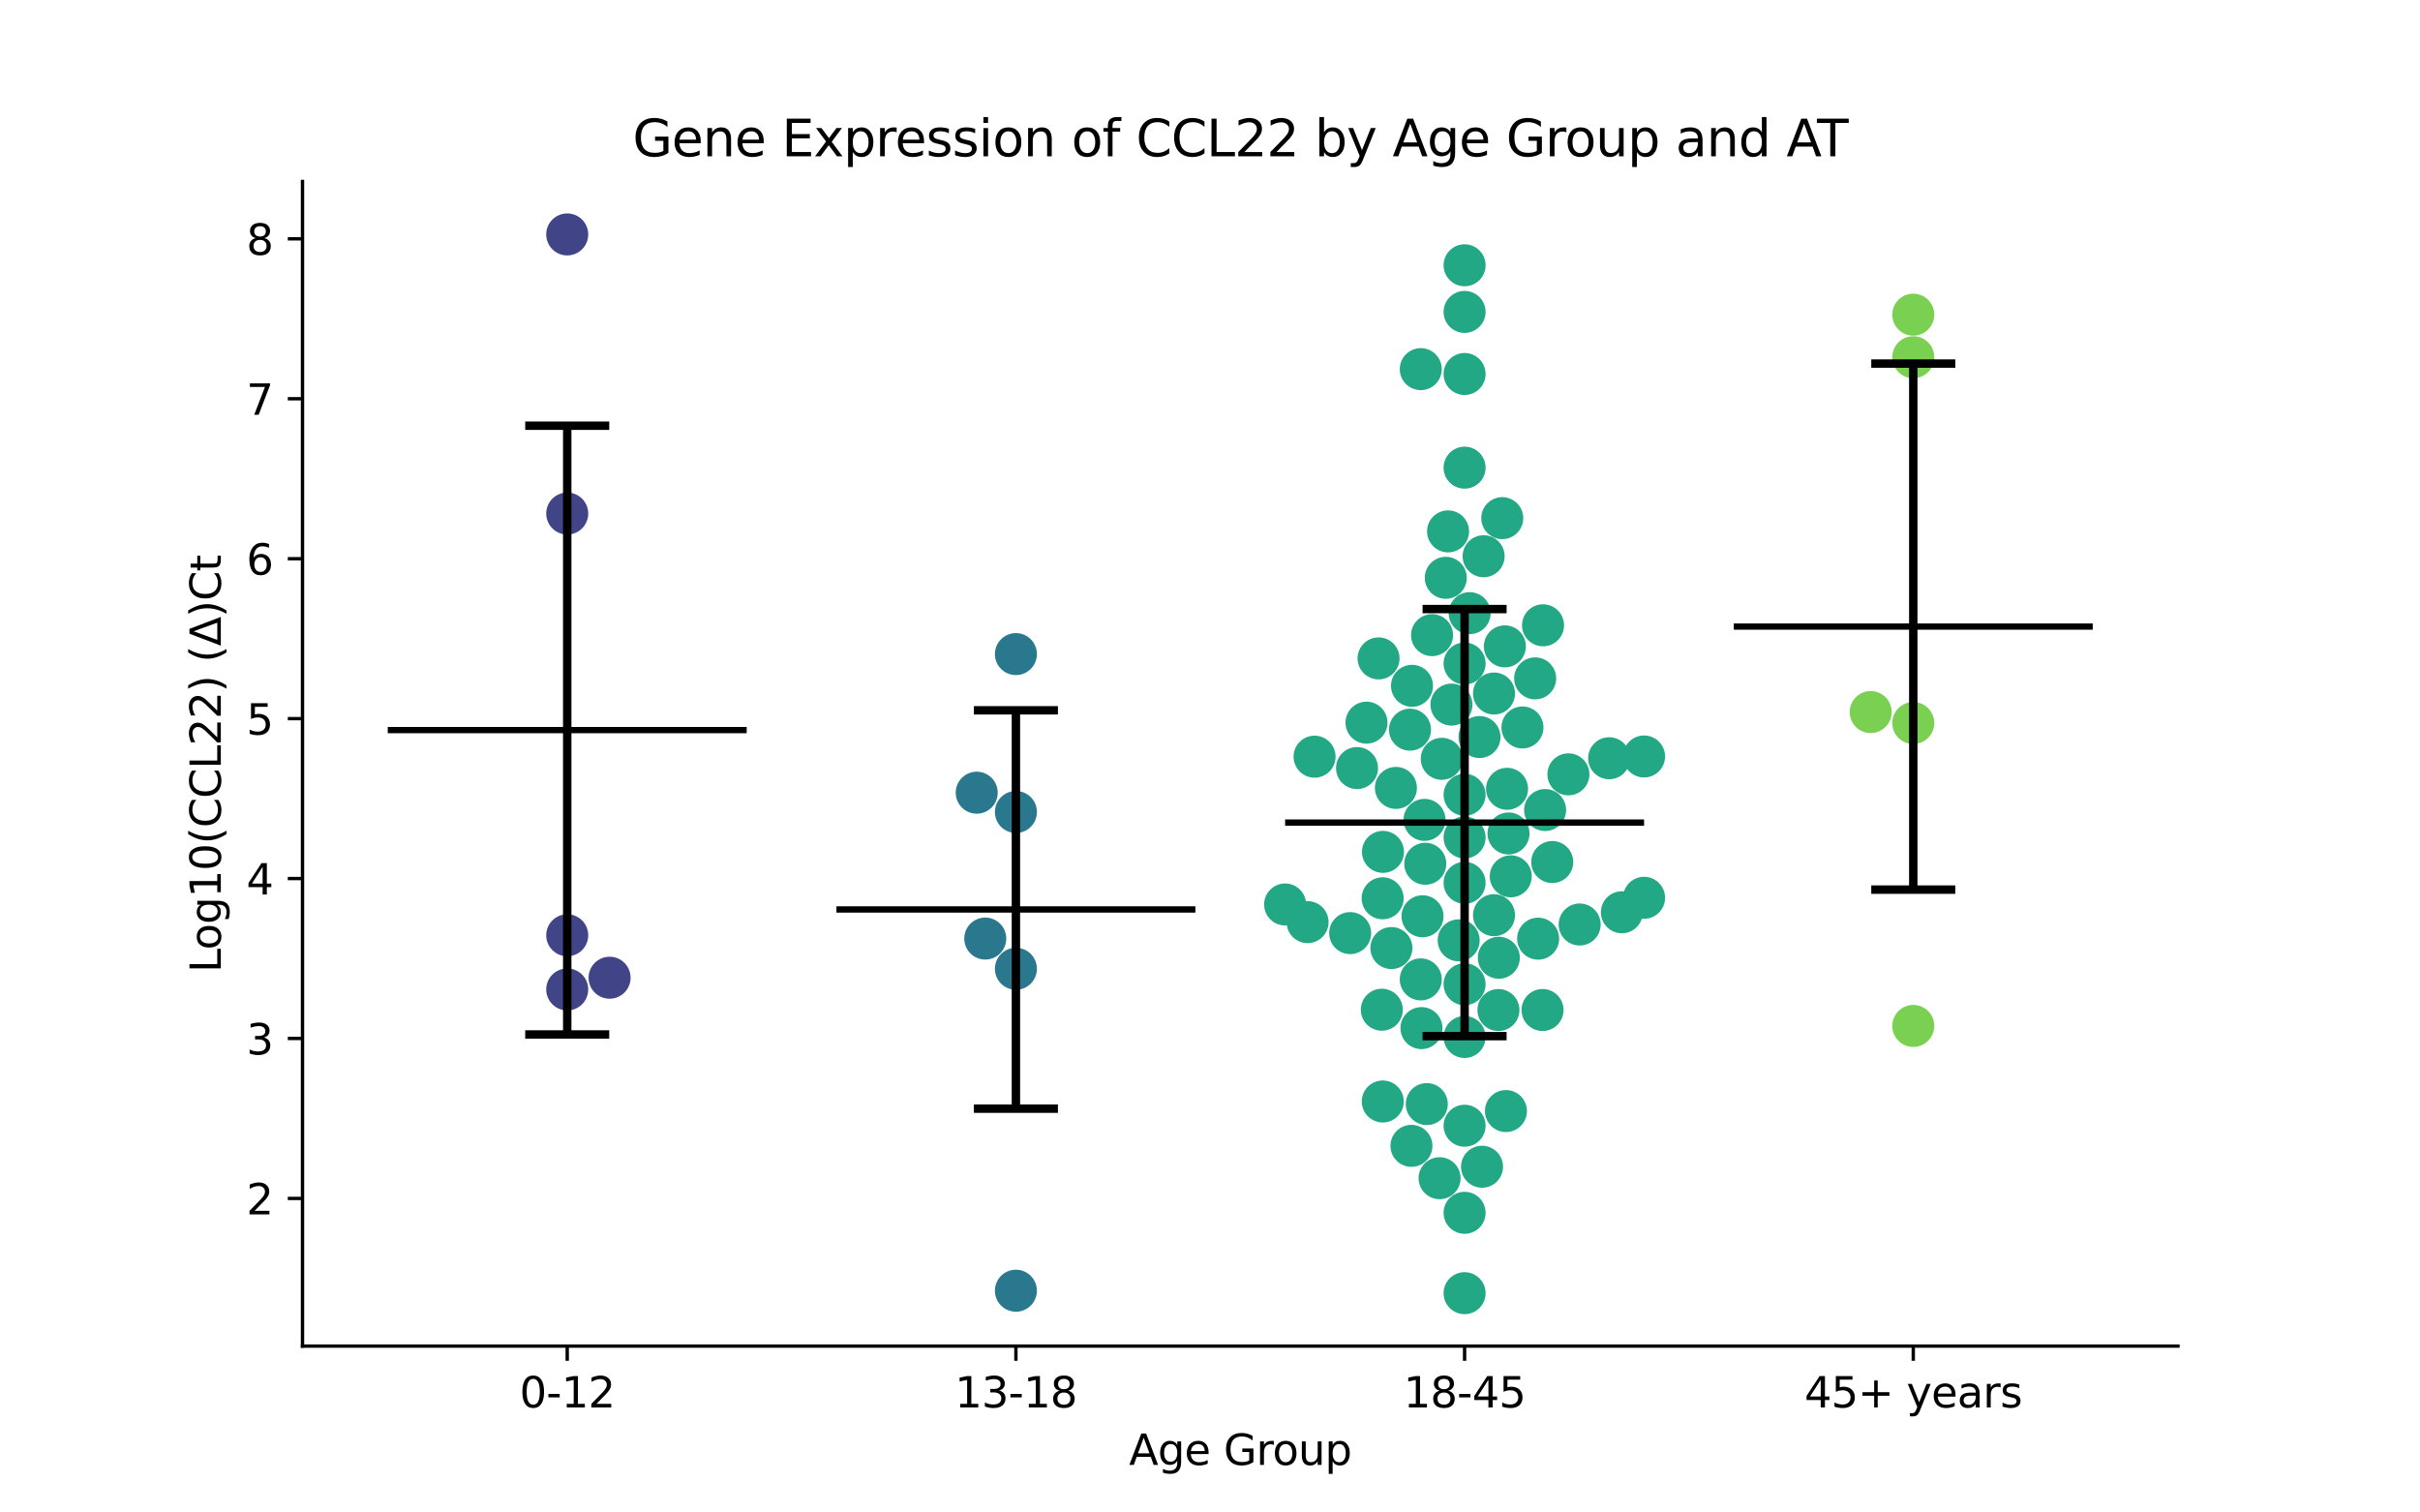 <?xml version="1.0" encoding="utf-8" standalone="no"?>
<!DOCTYPE svg PUBLIC "-//W3C//DTD SVG 1.1//EN"
  "http://www.w3.org/Graphics/SVG/1.1/DTD/svg11.dtd">
<svg xmlns:xlink="http://www.w3.org/1999/xlink" width="576pt" height="360pt" viewBox="0 0 576 360" xmlns="http://www.w3.org/2000/svg" version="1.1">
 <defs>
  <style type="text/css">*{stroke-linejoin: round; stroke-linecap: butt}</style>
 </defs>
 <g id="figure_1">
  <g id="patch_1">
   <path d="M 0 360 
L 576 360 
L 576 0 
L 0 0 
z
" style="fill: #ffffff"/>
  </g>
  <g id="axes_1">
   <g id="patch_2">
    <path d="M 72 320.4 
L 518.4 320.4 
L 518.4 43.2 
L 72 43.2 
z
" style="fill: #ffffff"/>
   </g>
   <g id="PathCollection_1">
    <defs>
     <path id="C0_0_7c39c2e259" d="M 0 5 
C 1.326 5 2.598 4.473 3.536 3.536 
C 4.473 2.598 5 1.326 5 -0 
C 5 -1.326 4.473 -2.598 3.536 -3.536 
C 2.598 -4.473 1.326 -5 0 -5 
C -1.326 -5 -2.598 -4.473 -3.536 -3.536 
C -4.473 -2.598 -5 -1.326 -5 0 
C -5 1.326 -4.473 2.598 -3.536 3.536 
C -2.598 4.473 -1.326 5 0 5 
z
"/>
    </defs>
    <g clip-path="url(#p5e911d2648)">
     <use xlink:href="#C0_0_7c39c2e259" x="145.092" y="232.717" style="fill: #414487"/>
    </g>
    <g clip-path="url(#p5e911d2648)">
     <use xlink:href="#C0_0_7c39c2e259" x="135.009" y="55.8" style="fill: #414487"/>
    </g>
    <g clip-path="url(#p5e911d2648)">
     <use xlink:href="#C0_0_7c39c2e259" x="135.009" y="222.613" style="fill: #414487"/>
    </g>
    <g clip-path="url(#p5e911d2648)">
     <use xlink:href="#C0_0_7c39c2e259" x="135.009" y="235.506" style="fill: #414487"/>
    </g>
    <g clip-path="url(#p5e911d2648)">
     <use xlink:href="#C0_0_7c39c2e259" x="135.009" y="122.233" style="fill: #414487"/>
    </g>
   </g>
   <g id="PathCollection_2">
    <defs>
     <path id="C1_0_e82d72a5b0" d="M 0 5 
C 1.326 5 2.598 4.473 3.536 3.536 
C 4.473 2.598 5 1.326 5 -0 
C 5 -1.326 4.473 -2.598 3.536 -3.536 
C 2.598 -4.473 1.326 -5 0 -5 
C -1.326 -5 -2.598 -4.473 -3.536 -3.536 
C -4.473 -2.598 -5 -1.326 -5 0 
C -5 1.326 -4.473 2.598 -3.536 3.536 
C -2.598 4.473 -1.326 5 0 5 
z
"/>
    </defs>
    <g clip-path="url(#p5e911d2648)">
     <use xlink:href="#C1_0_e82d72a5b0" x="232.477" y="188.676" style="fill: #2a788e"/>
    </g>
    <g clip-path="url(#p5e911d2648)">
     <use xlink:href="#C1_0_e82d72a5b0" x="234.507" y="223.396" style="fill: #2a788e"/>
    </g>
    <g clip-path="url(#p5e911d2648)">
     <use xlink:href="#C1_0_e82d72a5b0" x="241.803" y="155.687" style="fill: #2a788e"/>
    </g>
    <g clip-path="url(#p5e911d2648)">
     <use xlink:href="#C1_0_e82d72a5b0" x="241.803" y="307.213" style="fill: #2a788e"/>
    </g>
    <g clip-path="url(#p5e911d2648)">
     <use xlink:href="#C1_0_e82d72a5b0" x="241.803" y="193.271" style="fill: #2a788e"/>
    </g>
    <g clip-path="url(#p5e911d2648)">
     <use xlink:href="#C1_0_e82d72a5b0" x="241.803" y="230.588" style="fill: #2a788e"/>
    </g>
   </g>
   <g id="PathCollection_3">
    <defs>
     <path id="C2_0_1ae1d11dff" d="M 0 5 
C 1.326 5 2.598 4.473 3.536 3.536 
C 4.473 2.598 5 1.326 5 -0 
C 5 -1.326 4.473 -2.598 3.536 -3.536 
C 2.598 -4.473 1.326 -5 0 -5 
C -1.326 -5 -2.598 -4.473 -3.536 -3.536 
C -4.473 -2.598 -5 -1.326 -5 0 
C -5 1.326 -4.473 2.598 -3.536 3.536 
C -2.598 4.473 -1.326 5 0 5 
z
"/>
    </defs>
    <g clip-path="url(#p5e911d2648)">
     <use xlink:href="#C2_0_1ae1d11dff" x="329.169" y="202.764" style="fill: #22a884"/>
    </g>
    <g clip-path="url(#p5e911d2648)">
     <use xlink:href="#C2_0_1ae1d11dff" x="348.597" y="74.241" style="fill: #22a884"/>
    </g>
    <g clip-path="url(#p5e911d2648)">
     <use xlink:href="#C2_0_1ae1d11dff" x="348.597" y="199.334" style="fill: #22a884"/>
    </g>
    <g clip-path="url(#p5e911d2648)">
     <use xlink:href="#C2_0_1ae1d11dff" x="328.893" y="240.333" style="fill: #22a884"/>
    </g>
    <g clip-path="url(#p5e911d2648)">
     <use xlink:href="#C2_0_1ae1d11dff" x="347.188" y="223.819" style="fill: #22a884"/>
    </g>
    <g clip-path="url(#p5e911d2648)">
     <use xlink:href="#C2_0_1ae1d11dff" x="365.393" y="161.467" style="fill: #22a884"/>
    </g>
    <g clip-path="url(#p5e911d2648)">
     <use xlink:href="#C2_0_1ae1d11dff" x="348.597" y="111.315" style="fill: #22a884"/>
    </g>
    <g clip-path="url(#p5e911d2648)">
     <use xlink:href="#C2_0_1ae1d11dff" x="352.145" y="175.428" style="fill: #22a884"/>
    </g>
    <g clip-path="url(#p5e911d2648)">
     <use xlink:href="#C2_0_1ae1d11dff" x="345.471" y="167.708" style="fill: #22a884"/>
    </g>
    <g clip-path="url(#p5e911d2648)">
     <use xlink:href="#C2_0_1ae1d11dff" x="353.126" y="132.394" style="fill: #22a884"/>
    </g>
    <g clip-path="url(#p5e911d2648)">
     <use xlink:href="#C2_0_1ae1d11dff" x="338.167" y="87.862" style="fill: #22a884"/>
    </g>
    <g clip-path="url(#p5e911d2648)">
     <use xlink:href="#C2_0_1ae1d11dff" x="357.562" y="123.33" style="fill: #22a884"/>
    </g>
    <g clip-path="url(#p5e911d2648)">
     <use xlink:href="#C2_0_1ae1d11dff" x="362.368" y="173.149" style="fill: #22a884"/>
    </g>
    <g clip-path="url(#p5e911d2648)">
     <use xlink:href="#C2_0_1ae1d11dff" x="349.8" y="145.943" style="fill: #22a884"/>
    </g>
    <g clip-path="url(#p5e911d2648)">
     <use xlink:href="#C2_0_1ae1d11dff" x="325.249" y="172.007" style="fill: #22a884"/>
    </g>
    <g clip-path="url(#p5e911d2648)">
     <use xlink:href="#C2_0_1ae1d11dff" x="369.46" y="205.181" style="fill: #22a884"/>
    </g>
    <g clip-path="url(#p5e911d2648)">
     <use xlink:href="#C2_0_1ae1d11dff" x="348.597" y="246.823" style="fill: #22a884"/>
    </g>
    <g clip-path="url(#p5e911d2648)">
     <use xlink:href="#C2_0_1ae1d11dff" x="356.745" y="227.961" style="fill: #22a884"/>
    </g>
    <g clip-path="url(#p5e911d2648)">
     <use xlink:href="#C2_0_1ae1d11dff" x="339.24" y="205.593" style="fill: #22a884"/>
    </g>
    <g clip-path="url(#p5e911d2648)">
     <use xlink:href="#C2_0_1ae1d11dff" x="340.852" y="151.175" style="fill: #22a884"/>
    </g>
    <g clip-path="url(#p5e911d2648)">
     <use xlink:href="#C2_0_1ae1d11dff" x="339.597" y="262.793" style="fill: #22a884"/>
    </g>
    <g clip-path="url(#p5e911d2648)">
     <use xlink:href="#C2_0_1ae1d11dff" x="335.946" y="272.736" style="fill: #22a884"/>
    </g>
    <g clip-path="url(#p5e911d2648)">
     <use xlink:href="#C2_0_1ae1d11dff" x="355.598" y="165.069" style="fill: #22a884"/>
    </g>
    <g clip-path="url(#p5e911d2648)">
     <use xlink:href="#C2_0_1ae1d11dff" x="344.661" y="126.478" style="fill: #22a884"/>
    </g>
    <g clip-path="url(#p5e911d2648)">
     <use xlink:href="#C2_0_1ae1d11dff" x="358.183" y="153.846" style="fill: #22a884"/>
    </g>
    <g clip-path="url(#p5e911d2648)">
     <use xlink:href="#C2_0_1ae1d11dff" x="348.597" y="307.8" style="fill: #22a884"/>
    </g>
    <g clip-path="url(#p5e911d2648)">
     <use xlink:href="#C2_0_1ae1d11dff" x="373.304" y="184.308" style="fill: #22a884"/>
    </g>
    <g clip-path="url(#p5e911d2648)">
     <use xlink:href="#C2_0_1ae1d11dff" x="348.597" y="63.14" style="fill: #22a884"/>
    </g>
    <g clip-path="url(#p5e911d2648)">
     <use xlink:href="#C2_0_1ae1d11dff" x="344.119" y="137.533" style="fill: #22a884"/>
    </g>
    <g clip-path="url(#p5e911d2648)">
     <use xlink:href="#C2_0_1ae1d11dff" x="348.597" y="267.944" style="fill: #22a884"/>
    </g>
    <g clip-path="url(#p5e911d2648)">
     <use xlink:href="#C2_0_1ae1d11dff" x="367.151" y="240.401" style="fill: #22a884"/>
    </g>
    <g clip-path="url(#p5e911d2648)">
     <use xlink:href="#C2_0_1ae1d11dff" x="312.888" y="180.103" style="fill: #22a884"/>
    </g>
    <g clip-path="url(#p5e911d2648)">
     <use xlink:href="#C2_0_1ae1d11dff" x="311.226" y="219.483" style="fill: #22a884"/>
    </g>
    <g clip-path="url(#p5e911d2648)">
     <use xlink:href="#C2_0_1ae1d11dff" x="332.251" y="187.536" style="fill: #22a884"/>
    </g>
    <g clip-path="url(#p5e911d2648)">
     <use xlink:href="#C2_0_1ae1d11dff" x="383.003" y="180.477" style="fill: #22a884"/>
    </g>
    <g clip-path="url(#p5e911d2648)">
     <use xlink:href="#C2_0_1ae1d11dff" x="329.118" y="262.174" style="fill: #22a884"/>
    </g>
    <g clip-path="url(#p5e911d2648)">
     <use xlink:href="#C2_0_1ae1d11dff" x="343.166" y="180.612" style="fill: #22a884"/>
    </g>
    <g clip-path="url(#p5e911d2648)">
     <use xlink:href="#C2_0_1ae1d11dff" x="348.597" y="89.017" style="fill: #22a884"/>
    </g>
    <g clip-path="url(#p5e911d2648)">
     <use xlink:href="#C2_0_1ae1d11dff" x="367.762" y="192.802" style="fill: #22a884"/>
    </g>
    <g clip-path="url(#p5e911d2648)">
     <use xlink:href="#C2_0_1ae1d11dff" x="356.651" y="240.408" style="fill: #22a884"/>
    </g>
    <g clip-path="url(#p5e911d2648)">
     <use xlink:href="#C2_0_1ae1d11dff" x="355.6" y="217.833" style="fill: #22a884"/>
    </g>
    <g clip-path="url(#p5e911d2648)">
     <use xlink:href="#C2_0_1ae1d11dff" x="329.093" y="213.811" style="fill: #22a884"/>
    </g>
    <g clip-path="url(#p5e911d2648)">
     <use xlink:href="#C2_0_1ae1d11dff" x="336.079" y="163.237" style="fill: #22a884"/>
    </g>
    <g clip-path="url(#p5e911d2648)">
     <use xlink:href="#C2_0_1ae1d11dff" x="366.101" y="223.421" style="fill: #22a884"/>
    </g>
    <g clip-path="url(#p5e911d2648)">
     <use xlink:href="#C2_0_1ae1d11dff" x="321.361" y="222.098" style="fill: #22a884"/>
    </g>
    <g clip-path="url(#p5e911d2648)">
     <use xlink:href="#C2_0_1ae1d11dff" x="335.601" y="173.677" style="fill: #22a884"/>
    </g>
    <g clip-path="url(#p5e911d2648)">
     <use xlink:href="#C2_0_1ae1d11dff" x="305.879" y="215.284" style="fill: #22a884"/>
    </g>
    <g clip-path="url(#p5e911d2648)">
     <use xlink:href="#C2_0_1ae1d11dff" x="338.334" y="244.71" style="fill: #22a884"/>
    </g>
    <g clip-path="url(#p5e911d2648)">
     <use xlink:href="#C2_0_1ae1d11dff" x="348.597" y="288.674" style="fill: #22a884"/>
    </g>
    <g clip-path="url(#p5e911d2648)">
     <use xlink:href="#C2_0_1ae1d11dff" x="342.645" y="280.436" style="fill: #22a884"/>
    </g>
    <g clip-path="url(#p5e911d2648)">
     <use xlink:href="#C2_0_1ae1d11dff" x="338.167" y="233.115" style="fill: #22a884"/>
    </g>
    <g clip-path="url(#p5e911d2648)">
     <use xlink:href="#C2_0_1ae1d11dff" x="348.597" y="210.129" style="fill: #22a884"/>
    </g>
    <g clip-path="url(#p5e911d2648)">
     <use xlink:href="#C2_0_1ae1d11dff" x="359.05" y="198.383" style="fill: #22a884"/>
    </g>
    <g clip-path="url(#p5e911d2648)">
     <use xlink:href="#C2_0_1ae1d11dff" x="375.986" y="220.049" style="fill: #22a884"/>
    </g>
    <g clip-path="url(#p5e911d2648)">
     <use xlink:href="#C2_0_1ae1d11dff" x="322.994" y="182.814" style="fill: #22a884"/>
    </g>
    <g clip-path="url(#p5e911d2648)">
     <use xlink:href="#C2_0_1ae1d11dff" x="358.438" y="264.456" style="fill: #22a884"/>
    </g>
    <g clip-path="url(#p5e911d2648)">
     <use xlink:href="#C2_0_1ae1d11dff" x="348.597" y="234.268" style="fill: #22a884"/>
    </g>
    <g clip-path="url(#p5e911d2648)">
     <use xlink:href="#C2_0_1ae1d11dff" x="328.122" y="156.712" style="fill: #22a884"/>
    </g>
    <g clip-path="url(#p5e911d2648)">
     <use xlink:href="#C2_0_1ae1d11dff" x="339.063" y="195.145" style="fill: #22a884"/>
    </g>
    <g clip-path="url(#p5e911d2648)">
     <use xlink:href="#C2_0_1ae1d11dff" x="386.031" y="217.137" style="fill: #22a884"/>
    </g>
    <g clip-path="url(#p5e911d2648)">
     <use xlink:href="#C2_0_1ae1d11dff" x="331.174" y="225.655" style="fill: #22a884"/>
    </g>
    <g clip-path="url(#p5e911d2648)">
     <use xlink:href="#C2_0_1ae1d11dff" x="352.747" y="277.708" style="fill: #22a884"/>
    </g>
    <g clip-path="url(#p5e911d2648)">
     <use xlink:href="#C2_0_1ae1d11dff" x="367.268" y="148.833" style="fill: #22a884"/>
    </g>
    <g clip-path="url(#p5e911d2648)">
     <use xlink:href="#C2_0_1ae1d11dff" x="391.315" y="213.693" style="fill: #22a884"/>
    </g>
    <g clip-path="url(#p5e911d2648)">
     <use xlink:href="#C2_0_1ae1d11dff" x="391.315" y="180.055" style="fill: #22a884"/>
    </g>
    <g clip-path="url(#p5e911d2648)">
     <use xlink:href="#C2_0_1ae1d11dff" x="359.586" y="208.582" style="fill: #22a884"/>
    </g>
    <g clip-path="url(#p5e911d2648)">
     <use xlink:href="#C2_0_1ae1d11dff" x="358.7" y="187.75" style="fill: #22a884"/>
    </g>
    <g clip-path="url(#p5e911d2648)">
     <use xlink:href="#C2_0_1ae1d11dff" x="348.597" y="189.17" style="fill: #22a884"/>
    </g>
    <g clip-path="url(#p5e911d2648)">
     <use xlink:href="#C2_0_1ae1d11dff" x="348.597" y="157.927" style="fill: #22a884"/>
    </g>
    <g clip-path="url(#p5e911d2648)">
     <use xlink:href="#C2_0_1ae1d11dff" x="338.585" y="218.086" style="fill: #22a884"/>
    </g>
   </g>
   <g id="PathCollection_4">
    <defs>
     <path id="C3_0_f6b13bed04" d="M 0 5 
C 1.326 5 2.598 4.473 3.536 3.536 
C 4.473 2.598 5 1.326 5 -0 
C 5 -1.326 4.473 -2.598 3.536 -3.536 
C 2.598 -4.473 1.326 -5 0 -5 
C -1.326 -5 -2.598 -4.473 -3.536 -3.536 
C -4.473 -2.598 -5 -1.326 -5 0 
C -5 1.326 -4.473 2.598 -3.536 3.536 
C -2.598 4.473 -1.326 5 0 5 
z
"/>
    </defs>
    <g clip-path="url(#p5e911d2648)">
     <use xlink:href="#C3_0_f6b13bed04" x="455.391" y="74.898" style="fill: #7ad151"/>
    </g>
    <g clip-path="url(#p5e911d2648)">
     <use xlink:href="#C3_0_f6b13bed04" x="455.391" y="172.093" style="fill: #7ad151"/>
    </g>
    <g clip-path="url(#p5e911d2648)">
     <use xlink:href="#C3_0_f6b13bed04" x="445.255" y="169.483" style="fill: #7ad151"/>
    </g>
    <g clip-path="url(#p5e911d2648)">
     <use xlink:href="#C3_0_f6b13bed04" x="455.391" y="244.189" style="fill: #7ad151"/>
    </g>
    <g clip-path="url(#p5e911d2648)">
     <use xlink:href="#C3_0_f6b13bed04" x="455.391" y="85.026" style="fill: #7ad151"/>
    </g>
   </g>
   <g id="matplotlib.axis_1">
    <g id="xtick_1">
     <g id="line2d_1">
      <defs>
       <path id="ma5c5d83e80" d="M 0 0 
L 0 3.5 
" style="stroke: #000000; stroke-width: 0.8"/>
      </defs>
      <g>
       <use xlink:href="#ma5c5d83e80" x="135.009" y="320.4" style="stroke: #000000; stroke-width: 0.8"/>
      </g>
     </g>
     <g id="text_1">
      <!-- 0-12 -->
      <g transform="translate(123.661 334.998) scale(0.1 -0.1)">
       <defs>
        <path id="DejaVuSans-30" d="M 2034 4250 
Q 1547 4250 1301 3770 
Q 1056 3291 1056 2328 
Q 1056 1369 1301 889 
Q 1547 409 2034 409 
Q 2525 409 2770 889 
Q 3016 1369 3016 2328 
Q 3016 3291 2770 3770 
Q 2525 4250 2034 4250 
z
M 2034 4750 
Q 2819 4750 3233 4129 
Q 3647 3509 3647 2328 
Q 3647 1150 3233 529 
Q 2819 -91 2034 -91 
Q 1250 -91 836 529 
Q 422 1150 422 2328 
Q 422 3509 836 4129 
Q 1250 4750 2034 4750 
z
" transform="scale(0.016)"/>
        <path id="DejaVuSans-2d" d="M 313 2009 
L 1997 2009 
L 1997 1497 
L 313 1497 
L 313 2009 
z
" transform="scale(0.016)"/>
        <path id="DejaVuSans-31" d="M 794 531 
L 1825 531 
L 1825 4091 
L 703 3866 
L 703 4441 
L 1819 4666 
L 2450 4666 
L 2450 531 
L 3481 531 
L 3481 0 
L 794 0 
L 794 531 
z
" transform="scale(0.016)"/>
        <path id="DejaVuSans-32" d="M 1228 531 
L 3431 531 
L 3431 0 
L 469 0 
L 469 531 
Q 828 903 1448 1529 
Q 2069 2156 2228 2338 
Q 2531 2678 2651 2914 
Q 2772 3150 2772 3378 
Q 2772 3750 2511 3984 
Q 2250 4219 1831 4219 
Q 1534 4219 1204 4116 
Q 875 4013 500 3803 
L 500 4441 
Q 881 4594 1212 4672 
Q 1544 4750 1819 4750 
Q 2544 4750 2975 4387 
Q 3406 4025 3406 3419 
Q 3406 3131 3298 2873 
Q 3191 2616 2906 2266 
Q 2828 2175 2409 1742 
Q 1991 1309 1228 531 
z
" transform="scale(0.016)"/>
       </defs>
       <use xlink:href="#DejaVuSans-30"/>
       <use xlink:href="#DejaVuSans-2d" x="63.623"/>
       <use xlink:href="#DejaVuSans-31" x="99.707"/>
       <use xlink:href="#DejaVuSans-32" x="163.33"/>
      </g>
     </g>
    </g>
    <g id="xtick_2">
     <g id="line2d_2">
      <g>
       <use xlink:href="#ma5c5d83e80" x="241.803" y="320.4" style="stroke: #000000; stroke-width: 0.8"/>
      </g>
     </g>
     <g id="text_2">
      <!-- 13-18 -->
      <g transform="translate(227.274 334.998) scale(0.1 -0.1)">
       <defs>
        <path id="DejaVuSans-33" d="M 2597 2516 
Q 3050 2419 3304 2112 
Q 3559 1806 3559 1356 
Q 3559 666 3084 287 
Q 2609 -91 1734 -91 
Q 1441 -91 1130 -33 
Q 819 25 488 141 
L 488 750 
Q 750 597 1062 519 
Q 1375 441 1716 441 
Q 2309 441 2620 675 
Q 2931 909 2931 1356 
Q 2931 1769 2642 2001 
Q 2353 2234 1838 2234 
L 1294 2234 
L 1294 2753 
L 1863 2753 
Q 2328 2753 2575 2939 
Q 2822 3125 2822 3475 
Q 2822 3834 2567 4026 
Q 2313 4219 1838 4219 
Q 1578 4219 1281 4162 
Q 984 4106 628 3988 
L 628 4550 
Q 988 4650 1302 4700 
Q 1616 4750 1894 4750 
Q 2613 4750 3031 4423 
Q 3450 4097 3450 3541 
Q 3450 3153 3228 2886 
Q 3006 2619 2597 2516 
z
" transform="scale(0.016)"/>
        <path id="DejaVuSans-38" d="M 2034 2216 
Q 1584 2216 1326 1975 
Q 1069 1734 1069 1313 
Q 1069 891 1326 650 
Q 1584 409 2034 409 
Q 2484 409 2743 651 
Q 3003 894 3003 1313 
Q 3003 1734 2745 1975 
Q 2488 2216 2034 2216 
z
M 1403 2484 
Q 997 2584 770 2862 
Q 544 3141 544 3541 
Q 544 4100 942 4425 
Q 1341 4750 2034 4750 
Q 2731 4750 3128 4425 
Q 3525 4100 3525 3541 
Q 3525 3141 3298 2862 
Q 3072 2584 2669 2484 
Q 3125 2378 3379 2068 
Q 3634 1759 3634 1313 
Q 3634 634 3220 271 
Q 2806 -91 2034 -91 
Q 1263 -91 848 271 
Q 434 634 434 1313 
Q 434 1759 690 2068 
Q 947 2378 1403 2484 
z
M 1172 3481 
Q 1172 3119 1398 2916 
Q 1625 2713 2034 2713 
Q 2441 2713 2670 2916 
Q 2900 3119 2900 3481 
Q 2900 3844 2670 4047 
Q 2441 4250 2034 4250 
Q 1625 4250 1398 4047 
Q 1172 3844 1172 3481 
z
" transform="scale(0.016)"/>
       </defs>
       <use xlink:href="#DejaVuSans-31"/>
       <use xlink:href="#DejaVuSans-33" x="63.623"/>
       <use xlink:href="#DejaVuSans-2d" x="127.246"/>
       <use xlink:href="#DejaVuSans-31" x="163.33"/>
       <use xlink:href="#DejaVuSans-38" x="226.953"/>
      </g>
     </g>
    </g>
    <g id="xtick_3">
     <g id="line2d_3">
      <g>
       <use xlink:href="#ma5c5d83e80" x="348.597" y="320.4" style="stroke: #000000; stroke-width: 0.8"/>
      </g>
     </g>
     <g id="text_3">
      <!-- 18-45 -->
      <g transform="translate(334.068 334.998) scale(0.1 -0.1)">
       <defs>
        <path id="DejaVuSans-34" d="M 2419 4116 
L 825 1625 
L 2419 1625 
L 2419 4116 
z
M 2253 4666 
L 3047 4666 
L 3047 1625 
L 3713 1625 
L 3713 1100 
L 3047 1100 
L 3047 0 
L 2419 0 
L 2419 1100 
L 313 1100 
L 313 1709 
L 2253 4666 
z
" transform="scale(0.016)"/>
        <path id="DejaVuSans-35" d="M 691 4666 
L 3169 4666 
L 3169 4134 
L 1269 4134 
L 1269 2991 
Q 1406 3038 1543 3061 
Q 1681 3084 1819 3084 
Q 2600 3084 3056 2656 
Q 3513 2228 3513 1497 
Q 3513 744 3044 326 
Q 2575 -91 1722 -91 
Q 1428 -91 1123 -41 
Q 819 9 494 109 
L 494 744 
Q 775 591 1075 516 
Q 1375 441 1709 441 
Q 2250 441 2565 725 
Q 2881 1009 2881 1497 
Q 2881 1984 2565 2268 
Q 2250 2553 1709 2553 
Q 1456 2553 1204 2497 
Q 953 2441 691 2322 
L 691 4666 
z
" transform="scale(0.016)"/>
       </defs>
       <use xlink:href="#DejaVuSans-31"/>
       <use xlink:href="#DejaVuSans-38" x="63.623"/>
       <use xlink:href="#DejaVuSans-2d" x="127.246"/>
       <use xlink:href="#DejaVuSans-34" x="163.33"/>
       <use xlink:href="#DejaVuSans-35" x="226.953"/>
      </g>
     </g>
    </g>
    <g id="xtick_4">
     <g id="line2d_4">
      <g>
       <use xlink:href="#ma5c5d83e80" x="455.391" y="320.4" style="stroke: #000000; stroke-width: 0.8"/>
      </g>
     </g>
     <g id="text_4">
      <!-- 45+ years -->
      <g transform="translate(429.49 334.998) scale(0.1 -0.1)">
       <defs>
        <path id="DejaVuSans-2b" d="M 2944 4013 
L 2944 2272 
L 4684 2272 
L 4684 1741 
L 2944 1741 
L 2944 0 
L 2419 0 
L 2419 1741 
L 678 1741 
L 678 2272 
L 2419 2272 
L 2419 4013 
L 2944 4013 
z
" transform="scale(0.016)"/>
        <path id="DejaVuSans-20" transform="scale(0.016)"/>
        <path id="DejaVuSans-79" d="M 2059 -325 
Q 1816 -950 1584 -1140 
Q 1353 -1331 966 -1331 
L 506 -1331 
L 506 -850 
L 844 -850 
Q 1081 -850 1212 -737 
Q 1344 -625 1503 -206 
L 1606 56 
L 191 3500 
L 800 3500 
L 1894 763 
L 2988 3500 
L 3597 3500 
L 2059 -325 
z
" transform="scale(0.016)"/>
        <path id="DejaVuSans-65" d="M 3597 1894 
L 3597 1613 
L 953 1613 
Q 991 1019 1311 708 
Q 1631 397 2203 397 
Q 2534 397 2845 478 
Q 3156 559 3463 722 
L 3463 178 
Q 3153 47 2828 -22 
Q 2503 -91 2169 -91 
Q 1331 -91 842 396 
Q 353 884 353 1716 
Q 353 2575 817 3079 
Q 1281 3584 2069 3584 
Q 2775 3584 3186 3129 
Q 3597 2675 3597 1894 
z
M 3022 2063 
Q 3016 2534 2758 2815 
Q 2500 3097 2075 3097 
Q 1594 3097 1305 2825 
Q 1016 2553 972 2059 
L 3022 2063 
z
" transform="scale(0.016)"/>
        <path id="DejaVuSans-61" d="M 2194 1759 
Q 1497 1759 1228 1600 
Q 959 1441 959 1056 
Q 959 750 1161 570 
Q 1363 391 1709 391 
Q 2188 391 2477 730 
Q 2766 1069 2766 1631 
L 2766 1759 
L 2194 1759 
z
M 3341 1997 
L 3341 0 
L 2766 0 
L 2766 531 
Q 2569 213 2275 61 
Q 1981 -91 1556 -91 
Q 1019 -91 701 211 
Q 384 513 384 1019 
Q 384 1609 779 1909 
Q 1175 2209 1959 2209 
L 2766 2209 
L 2766 2266 
Q 2766 2663 2505 2880 
Q 2244 3097 1772 3097 
Q 1472 3097 1187 3025 
Q 903 2953 641 2809 
L 641 3341 
Q 956 3463 1253 3523 
Q 1550 3584 1831 3584 
Q 2591 3584 2966 3190 
Q 3341 2797 3341 1997 
z
" transform="scale(0.016)"/>
        <path id="DejaVuSans-72" d="M 2631 2963 
Q 2534 3019 2420 3045 
Q 2306 3072 2169 3072 
Q 1681 3072 1420 2755 
Q 1159 2438 1159 1844 
L 1159 0 
L 581 0 
L 581 3500 
L 1159 3500 
L 1159 2956 
Q 1341 3275 1631 3429 
Q 1922 3584 2338 3584 
Q 2397 3584 2469 3576 
Q 2541 3569 2628 3553 
L 2631 2963 
z
" transform="scale(0.016)"/>
        <path id="DejaVuSans-73" d="M 2834 3397 
L 2834 2853 
Q 2591 2978 2328 3040 
Q 2066 3103 1784 3103 
Q 1356 3103 1142 2972 
Q 928 2841 928 2578 
Q 928 2378 1081 2264 
Q 1234 2150 1697 2047 
L 1894 2003 
Q 2506 1872 2764 1633 
Q 3022 1394 3022 966 
Q 3022 478 2636 193 
Q 2250 -91 1575 -91 
Q 1294 -91 989 -36 
Q 684 19 347 128 
L 347 722 
Q 666 556 975 473 
Q 1284 391 1588 391 
Q 1994 391 2212 530 
Q 2431 669 2431 922 
Q 2431 1156 2273 1281 
Q 2116 1406 1581 1522 
L 1381 1569 
Q 847 1681 609 1914 
Q 372 2147 372 2553 
Q 372 3047 722 3315 
Q 1072 3584 1716 3584 
Q 2034 3584 2315 3537 
Q 2597 3491 2834 3397 
z
" transform="scale(0.016)"/>
       </defs>
       <use xlink:href="#DejaVuSans-34"/>
       <use xlink:href="#DejaVuSans-35" x="63.623"/>
       <use xlink:href="#DejaVuSans-2b" x="127.246"/>
       <use xlink:href="#DejaVuSans-20" x="211.035"/>
       <use xlink:href="#DejaVuSans-79" x="242.822"/>
       <use xlink:href="#DejaVuSans-65" x="302.002"/>
       <use xlink:href="#DejaVuSans-61" x="363.525"/>
       <use xlink:href="#DejaVuSans-72" x="424.805"/>
       <use xlink:href="#DejaVuSans-73" x="465.918"/>
      </g>
     </g>
    </g>
    <g id="text_5">
     <!-- Age Group -->
     <g transform="translate(268.72 348.677) scale(0.1 -0.1)">
      <defs>
       <path id="DejaVuSans-41" d="M 2188 4044 
L 1331 1722 
L 3047 1722 
L 2188 4044 
z
M 1831 4666 
L 2547 4666 
L 4325 0 
L 3669 0 
L 3244 1197 
L 1141 1197 
L 716 0 
L 50 0 
L 1831 4666 
z
" transform="scale(0.016)"/>
       <path id="DejaVuSans-67" d="M 2906 1791 
Q 2906 2416 2648 2759 
Q 2391 3103 1925 3103 
Q 1463 3103 1205 2759 
Q 947 2416 947 1791 
Q 947 1169 1205 825 
Q 1463 481 1925 481 
Q 2391 481 2648 825 
Q 2906 1169 2906 1791 
z
M 3481 434 
Q 3481 -459 3084 -895 
Q 2688 -1331 1869 -1331 
Q 1566 -1331 1297 -1286 
Q 1028 -1241 775 -1147 
L 775 -588 
Q 1028 -725 1275 -790 
Q 1522 -856 1778 -856 
Q 2344 -856 2625 -561 
Q 2906 -266 2906 331 
L 2906 616 
Q 2728 306 2450 153 
Q 2172 0 1784 0 
Q 1141 0 747 490 
Q 353 981 353 1791 
Q 353 2603 747 3093 
Q 1141 3584 1784 3584 
Q 2172 3584 2450 3431 
Q 2728 3278 2906 2969 
L 2906 3500 
L 3481 3500 
L 3481 434 
z
" transform="scale(0.016)"/>
       <path id="DejaVuSans-47" d="M 3809 666 
L 3809 1919 
L 2778 1919 
L 2778 2438 
L 4434 2438 
L 4434 434 
Q 4069 175 3628 42 
Q 3188 -91 2688 -91 
Q 1594 -91 976 548 
Q 359 1188 359 2328 
Q 359 3472 976 4111 
Q 1594 4750 2688 4750 
Q 3144 4750 3555 4637 
Q 3966 4525 4313 4306 
L 4313 3634 
Q 3963 3931 3569 4081 
Q 3175 4231 2741 4231 
Q 1884 4231 1454 3753 
Q 1025 3275 1025 2328 
Q 1025 1384 1454 906 
Q 1884 428 2741 428 
Q 3075 428 3337 486 
Q 3600 544 3809 666 
z
" transform="scale(0.016)"/>
       <path id="DejaVuSans-6f" d="M 1959 3097 
Q 1497 3097 1228 2736 
Q 959 2375 959 1747 
Q 959 1119 1226 758 
Q 1494 397 1959 397 
Q 2419 397 2687 759 
Q 2956 1122 2956 1747 
Q 2956 2369 2687 2733 
Q 2419 3097 1959 3097 
z
M 1959 3584 
Q 2709 3584 3137 3096 
Q 3566 2609 3566 1747 
Q 3566 888 3137 398 
Q 2709 -91 1959 -91 
Q 1206 -91 779 398 
Q 353 888 353 1747 
Q 353 2609 779 3096 
Q 1206 3584 1959 3584 
z
" transform="scale(0.016)"/>
       <path id="DejaVuSans-75" d="M 544 1381 
L 544 3500 
L 1119 3500 
L 1119 1403 
Q 1119 906 1312 657 
Q 1506 409 1894 409 
Q 2359 409 2629 706 
Q 2900 1003 2900 1516 
L 2900 3500 
L 3475 3500 
L 3475 0 
L 2900 0 
L 2900 538 
Q 2691 219 2414 64 
Q 2138 -91 1772 -91 
Q 1169 -91 856 284 
Q 544 659 544 1381 
z
M 1991 3584 
L 1991 3584 
z
" transform="scale(0.016)"/>
       <path id="DejaVuSans-70" d="M 1159 525 
L 1159 -1331 
L 581 -1331 
L 581 3500 
L 1159 3500 
L 1159 2969 
Q 1341 3281 1617 3432 
Q 1894 3584 2278 3584 
Q 2916 3584 3314 3078 
Q 3713 2572 3713 1747 
Q 3713 922 3314 415 
Q 2916 -91 2278 -91 
Q 1894 -91 1617 61 
Q 1341 213 1159 525 
z
M 3116 1747 
Q 3116 2381 2855 2742 
Q 2594 3103 2138 3103 
Q 1681 3103 1420 2742 
Q 1159 2381 1159 1747 
Q 1159 1113 1420 752 
Q 1681 391 2138 391 
Q 2594 391 2855 752 
Q 3116 1113 3116 1747 
z
" transform="scale(0.016)"/>
      </defs>
      <use xlink:href="#DejaVuSans-41"/>
      <use xlink:href="#DejaVuSans-67" x="68.408"/>
      <use xlink:href="#DejaVuSans-65" x="131.885"/>
      <use xlink:href="#DejaVuSans-20" x="193.408"/>
      <use xlink:href="#DejaVuSans-47" x="225.195"/>
      <use xlink:href="#DejaVuSans-72" x="302.686"/>
      <use xlink:href="#DejaVuSans-6f" x="341.549"/>
      <use xlink:href="#DejaVuSans-75" x="402.73"/>
      <use xlink:href="#DejaVuSans-70" x="466.109"/>
     </g>
    </g>
   </g>
   <g id="matplotlib.axis_2">
    <g id="ytick_1">
     <g id="line2d_5">
      <defs>
       <path id="m99c7e06ea6" d="M 0 0 
L -3.5 0 
" style="stroke: #000000; stroke-width: 0.8"/>
      </defs>
      <g>
       <use xlink:href="#m99c7e06ea6" x="72" y="285.246" style="stroke: #000000; stroke-width: 0.8"/>
      </g>
     </g>
     <g id="text_6">
      <!-- 2 -->
      <g transform="translate(58.638 289.045) scale(0.1 -0.1)">
       <use xlink:href="#DejaVuSans-32"/>
      </g>
     </g>
    </g>
    <g id="ytick_2">
     <g id="line2d_6">
      <g>
       <use xlink:href="#m99c7e06ea6" x="72" y="247.18" style="stroke: #000000; stroke-width: 0.8"/>
      </g>
     </g>
     <g id="text_7">
      <!-- 3 -->
      <g transform="translate(58.638 250.979) scale(0.1 -0.1)">
       <use xlink:href="#DejaVuSans-33"/>
      </g>
     </g>
    </g>
    <g id="ytick_3">
     <g id="line2d_7">
      <g>
       <use xlink:href="#m99c7e06ea6" x="72" y="209.113" style="stroke: #000000; stroke-width: 0.8"/>
      </g>
     </g>
     <g id="text_8">
      <!-- 4 -->
      <g transform="translate(58.638 212.912) scale(0.1 -0.1)">
       <use xlink:href="#DejaVuSans-34"/>
      </g>
     </g>
    </g>
    <g id="ytick_4">
     <g id="line2d_8">
      <g>
       <use xlink:href="#m99c7e06ea6" x="72" y="171.046" style="stroke: #000000; stroke-width: 0.8"/>
      </g>
     </g>
     <g id="text_9">
      <!-- 5 -->
      <g transform="translate(58.638 174.846) scale(0.1 -0.1)">
       <use xlink:href="#DejaVuSans-35"/>
      </g>
     </g>
    </g>
    <g id="ytick_5">
     <g id="line2d_9">
      <g>
       <use xlink:href="#m99c7e06ea6" x="72" y="132.98" style="stroke: #000000; stroke-width: 0.8"/>
      </g>
     </g>
     <g id="text_10">
      <!-- 6 -->
      <g transform="translate(58.638 136.779) scale(0.1 -0.1)">
       <defs>
        <path id="DejaVuSans-36" d="M 2113 2584 
Q 1688 2584 1439 2293 
Q 1191 2003 1191 1497 
Q 1191 994 1439 701 
Q 1688 409 2113 409 
Q 2538 409 2786 701 
Q 3034 994 3034 1497 
Q 3034 2003 2786 2293 
Q 2538 2584 2113 2584 
z
M 3366 4563 
L 3366 3988 
Q 3128 4100 2886 4159 
Q 2644 4219 2406 4219 
Q 1781 4219 1451 3797 
Q 1122 3375 1075 2522 
Q 1259 2794 1537 2939 
Q 1816 3084 2150 3084 
Q 2853 3084 3261 2657 
Q 3669 2231 3669 1497 
Q 3669 778 3244 343 
Q 2819 -91 2113 -91 
Q 1303 -91 875 529 
Q 447 1150 447 2328 
Q 447 3434 972 4092 
Q 1497 4750 2381 4750 
Q 2619 4750 2861 4703 
Q 3103 4656 3366 4563 
z
" transform="scale(0.016)"/>
       </defs>
       <use xlink:href="#DejaVuSans-36"/>
      </g>
     </g>
    </g>
    <g id="ytick_6">
     <g id="line2d_10">
      <g>
       <use xlink:href="#m99c7e06ea6" x="72" y="94.913" style="stroke: #000000; stroke-width: 0.8"/>
      </g>
     </g>
     <g id="text_11">
      <!-- 7 -->
      <g transform="translate(58.638 98.713) scale(0.1 -0.1)">
       <defs>
        <path id="DejaVuSans-37" d="M 525 4666 
L 3525 4666 
L 3525 4397 
L 1831 0 
L 1172 0 
L 2766 4134 
L 525 4134 
L 525 4666 
z
" transform="scale(0.016)"/>
       </defs>
       <use xlink:href="#DejaVuSans-37"/>
      </g>
     </g>
    </g>
    <g id="ytick_7">
     <g id="line2d_11">
      <g>
       <use xlink:href="#m99c7e06ea6" x="72" y="56.847" style="stroke: #000000; stroke-width: 0.8"/>
      </g>
     </g>
     <g id="text_12">
      <!-- 8 -->
      <g transform="translate(58.638 60.646) scale(0.1 -0.1)">
       <use xlink:href="#DejaVuSans-38"/>
      </g>
     </g>
    </g>
    <g id="text_13">
     <!-- Log10(CCL22) (Δ)Ct -->
     <g transform="translate(52.558 231.49) rotate(-90) scale(0.1 -0.1)">
      <defs>
       <path id="DejaVuSans-4c" d="M 628 4666 
L 1259 4666 
L 1259 531 
L 3531 531 
L 3531 0 
L 628 0 
L 628 4666 
z
" transform="scale(0.016)"/>
       <path id="DejaVuSans-28" d="M 1984 4856 
Q 1566 4138 1362 3434 
Q 1159 2731 1159 2009 
Q 1159 1288 1364 580 
Q 1569 -128 1984 -844 
L 1484 -844 
Q 1016 -109 783 600 
Q 550 1309 550 2009 
Q 550 2706 781 3412 
Q 1013 4119 1484 4856 
L 1984 4856 
z
" transform="scale(0.016)"/>
       <path id="DejaVuSans-43" d="M 4122 4306 
L 4122 3641 
Q 3803 3938 3442 4084 
Q 3081 4231 2675 4231 
Q 1875 4231 1450 3742 
Q 1025 3253 1025 2328 
Q 1025 1406 1450 917 
Q 1875 428 2675 428 
Q 3081 428 3442 575 
Q 3803 722 4122 1019 
L 4122 359 
Q 3791 134 3420 21 
Q 3050 -91 2638 -91 
Q 1578 -91 968 557 
Q 359 1206 359 2328 
Q 359 3453 968 4101 
Q 1578 4750 2638 4750 
Q 3056 4750 3426 4639 
Q 3797 4528 4122 4306 
z
" transform="scale(0.016)"/>
       <path id="DejaVuSans-29" d="M 513 4856 
L 1013 4856 
Q 1481 4119 1714 3412 
Q 1947 2706 1947 2009 
Q 1947 1309 1714 600 
Q 1481 -109 1013 -844 
L 513 -844 
Q 928 -128 1133 580 
Q 1338 1288 1338 2009 
Q 1338 2731 1133 3434 
Q 928 4138 513 4856 
z
" transform="scale(0.016)"/>
       <path id="DejaVuSans-394" d="M 2188 4044 
L 906 525 
L 3472 525 
L 2188 4044 
z
M 50 0 
L 1831 4666 
L 2547 4666 
L 4325 0 
L 50 0 
z
" transform="scale(0.016)"/>
       <path id="DejaVuSans-74" d="M 1172 4494 
L 1172 3500 
L 2356 3500 
L 2356 3053 
L 1172 3053 
L 1172 1153 
Q 1172 725 1289 603 
Q 1406 481 1766 481 
L 2356 481 
L 2356 0 
L 1766 0 
Q 1100 0 847 248 
Q 594 497 594 1153 
L 594 3053 
L 172 3053 
L 172 3500 
L 594 3500 
L 594 4494 
L 1172 4494 
z
" transform="scale(0.016)"/>
      </defs>
      <use xlink:href="#DejaVuSans-4c"/>
      <use xlink:href="#DejaVuSans-6f" x="53.963"/>
      <use xlink:href="#DejaVuSans-67" x="115.145"/>
      <use xlink:href="#DejaVuSans-31" x="178.621"/>
      <use xlink:href="#DejaVuSans-30" x="242.244"/>
      <use xlink:href="#DejaVuSans-28" x="305.867"/>
      <use xlink:href="#DejaVuSans-43" x="344.881"/>
      <use xlink:href="#DejaVuSans-43" x="414.705"/>
      <use xlink:href="#DejaVuSans-4c" x="484.529"/>
      <use xlink:href="#DejaVuSans-32" x="540.242"/>
      <use xlink:href="#DejaVuSans-32" x="603.865"/>
      <use xlink:href="#DejaVuSans-29" x="667.488"/>
      <use xlink:href="#DejaVuSans-20" x="706.502"/>
      <use xlink:href="#DejaVuSans-28" x="738.289"/>
      <use xlink:href="#DejaVuSans-394" x="777.303"/>
      <use xlink:href="#DejaVuSans-29" x="845.711"/>
      <use xlink:href="#DejaVuSans-43" x="884.725"/>
      <use xlink:href="#DejaVuSans-74" x="954.549"/>
     </g>
    </g>
   </g>
   <g id="LineCollection_1">
    <path d="M 135.009 246.224 
L 135.009 101.324 
" clip-path="url(#p5e911d2648)" style="fill: none; stroke: #000000; stroke-width: 2"/>
   </g>
   <g id="line2d_12">
    <defs>
     <path id="m7734ee79ec" d="M 10 0 
L -10 -0 
" style="stroke: #000000; stroke-width: 2"/>
    </defs>
    <g clip-path="url(#p5e911d2648)">
     <use xlink:href="#m7734ee79ec" x="135.009" y="246.224" style="stroke: #000000; stroke-width: 2"/>
    </g>
   </g>
   <g id="line2d_13">
    <g clip-path="url(#p5e911d2648)">
     <use xlink:href="#m7734ee79ec" x="135.009" y="101.324" style="stroke: #000000; stroke-width: 2"/>
    </g>
   </g>
   <g id="LineCollection_2">
    <path d="M 92.291 173.774 
L 177.726 173.774 
" clip-path="url(#p5e911d2648)" style="fill: none; stroke: #000000; stroke-width: 1.5"/>
   </g>
   <g id="LineCollection_3">
    <path d="M 241.803 263.883 
L 241.803 169.061 
" clip-path="url(#p5e911d2648)" style="fill: none; stroke: #000000; stroke-width: 2"/>
   </g>
   <g id="line2d_14">
    <g clip-path="url(#p5e911d2648)">
     <use xlink:href="#m7734ee79ec" x="241.803" y="263.883" style="stroke: #000000; stroke-width: 2"/>
    </g>
   </g>
   <g id="line2d_15">
    <g clip-path="url(#p5e911d2648)">
     <use xlink:href="#m7734ee79ec" x="241.803" y="169.061" style="stroke: #000000; stroke-width: 2"/>
    </g>
   </g>
   <g id="LineCollection_4">
    <path d="M 199.085 216.472 
L 284.521 216.472 
" clip-path="url(#p5e911d2648)" style="fill: none; stroke: #000000; stroke-width: 1.5"/>
   </g>
   <g id="LineCollection_5">
    <path d="M 348.597 246.619 
L 348.597 144.962 
" clip-path="url(#p5e911d2648)" style="fill: none; stroke: #000000; stroke-width: 2"/>
   </g>
   <g id="line2d_16">
    <g clip-path="url(#p5e911d2648)">
     <use xlink:href="#m7734ee79ec" x="348.597" y="246.619" style="stroke: #000000; stroke-width: 2"/>
    </g>
   </g>
   <g id="line2d_17">
    <g clip-path="url(#p5e911d2648)">
     <use xlink:href="#m7734ee79ec" x="348.597" y="144.962" style="stroke: #000000; stroke-width: 2"/>
    </g>
   </g>
   <g id="LineCollection_6">
    <path d="M 305.879 195.791 
L 391.315 195.791 
" clip-path="url(#p5e911d2648)" style="fill: none; stroke: #000000; stroke-width: 1.5"/>
   </g>
   <g id="LineCollection_7">
    <path d="M 455.391 211.744 
L 455.391 86.532 
" clip-path="url(#p5e911d2648)" style="fill: none; stroke: #000000; stroke-width: 2"/>
   </g>
   <g id="line2d_18">
    <g clip-path="url(#p5e911d2648)">
     <use xlink:href="#m7734ee79ec" x="455.391" y="211.744" style="stroke: #000000; stroke-width: 2"/>
    </g>
   </g>
   <g id="line2d_19">
    <g clip-path="url(#p5e911d2648)">
     <use xlink:href="#m7734ee79ec" x="455.391" y="86.532" style="stroke: #000000; stroke-width: 2"/>
    </g>
   </g>
   <g id="LineCollection_8">
    <path d="M 412.674 149.138 
L 498.109 149.138 
" clip-path="url(#p5e911d2648)" style="fill: none; stroke: #000000; stroke-width: 1.5"/>
   </g>
   <g id="patch_3">
    <path d="M 72 320.4 
L 72 43.2 
" style="fill: none; stroke: #000000; stroke-width: 0.8; stroke-linejoin: miter; stroke-linecap: square"/>
   </g>
   <g id="patch_4">
    <path d="M 72 320.4 
L 518.4 320.4 
" style="fill: none; stroke: #000000; stroke-width: 0.8; stroke-linejoin: miter; stroke-linecap: square"/>
   </g>
   <g id="text_14">
    <!-- Gene Expression of CCL22 by Age Group and AT -->
    <g transform="translate(150.58 37.2) scale(0.12 -0.12)">
     <defs>
      <path id="DejaVuSans-6e" d="M 3513 2113 
L 3513 0 
L 2938 0 
L 2938 2094 
Q 2938 2591 2744 2837 
Q 2550 3084 2163 3084 
Q 1697 3084 1428 2787 
Q 1159 2491 1159 1978 
L 1159 0 
L 581 0 
L 581 3500 
L 1159 3500 
L 1159 2956 
Q 1366 3272 1645 3428 
Q 1925 3584 2291 3584 
Q 2894 3584 3203 3211 
Q 3513 2838 3513 2113 
z
" transform="scale(0.016)"/>
      <path id="DejaVuSans-45" d="M 628 4666 
L 3578 4666 
L 3578 4134 
L 1259 4134 
L 1259 2753 
L 3481 2753 
L 3481 2222 
L 1259 2222 
L 1259 531 
L 3634 531 
L 3634 0 
L 628 0 
L 628 4666 
z
" transform="scale(0.016)"/>
      <path id="DejaVuSans-78" d="M 3513 3500 
L 2247 1797 
L 3578 0 
L 2900 0 
L 1881 1375 
L 863 0 
L 184 0 
L 1544 1831 
L 300 3500 
L 978 3500 
L 1906 2253 
L 2834 3500 
L 3513 3500 
z
" transform="scale(0.016)"/>
      <path id="DejaVuSans-69" d="M 603 3500 
L 1178 3500 
L 1178 0 
L 603 0 
L 603 3500 
z
M 603 4863 
L 1178 4863 
L 1178 4134 
L 603 4134 
L 603 4863 
z
" transform="scale(0.016)"/>
      <path id="DejaVuSans-66" d="M 2375 4863 
L 2375 4384 
L 1825 4384 
Q 1516 4384 1395 4259 
Q 1275 4134 1275 3809 
L 1275 3500 
L 2222 3500 
L 2222 3053 
L 1275 3053 
L 1275 0 
L 697 0 
L 697 3053 
L 147 3053 
L 147 3500 
L 697 3500 
L 697 3744 
Q 697 4328 969 4595 
Q 1241 4863 1831 4863 
L 2375 4863 
z
" transform="scale(0.016)"/>
      <path id="DejaVuSans-62" d="M 3116 1747 
Q 3116 2381 2855 2742 
Q 2594 3103 2138 3103 
Q 1681 3103 1420 2742 
Q 1159 2381 1159 1747 
Q 1159 1113 1420 752 
Q 1681 391 2138 391 
Q 2594 391 2855 752 
Q 3116 1113 3116 1747 
z
M 1159 2969 
Q 1341 3281 1617 3432 
Q 1894 3584 2278 3584 
Q 2916 3584 3314 3078 
Q 3713 2572 3713 1747 
Q 3713 922 3314 415 
Q 2916 -91 2278 -91 
Q 1894 -91 1617 61 
Q 1341 213 1159 525 
L 1159 0 
L 581 0 
L 581 4863 
L 1159 4863 
L 1159 2969 
z
" transform="scale(0.016)"/>
      <path id="DejaVuSans-64" d="M 2906 2969 
L 2906 4863 
L 3481 4863 
L 3481 0 
L 2906 0 
L 2906 525 
Q 2725 213 2448 61 
Q 2172 -91 1784 -91 
Q 1150 -91 751 415 
Q 353 922 353 1747 
Q 353 2572 751 3078 
Q 1150 3584 1784 3584 
Q 2172 3584 2448 3432 
Q 2725 3281 2906 2969 
z
M 947 1747 
Q 947 1113 1208 752 
Q 1469 391 1925 391 
Q 2381 391 2643 752 
Q 2906 1113 2906 1747 
Q 2906 2381 2643 2742 
Q 2381 3103 1925 3103 
Q 1469 3103 1208 2742 
Q 947 2381 947 1747 
z
" transform="scale(0.016)"/>
      <path id="DejaVuSans-54" d="M -19 4666 
L 3928 4666 
L 3928 4134 
L 2272 4134 
L 2272 0 
L 1638 0 
L 1638 4134 
L -19 4134 
L -19 4666 
z
" transform="scale(0.016)"/>
     </defs>
     <use xlink:href="#DejaVuSans-47"/>
     <use xlink:href="#DejaVuSans-65" x="77.49"/>
     <use xlink:href="#DejaVuSans-6e" x="139.014"/>
     <use xlink:href="#DejaVuSans-65" x="202.393"/>
     <use xlink:href="#DejaVuSans-20" x="263.916"/>
     <use xlink:href="#DejaVuSans-45" x="295.703"/>
     <use xlink:href="#DejaVuSans-78" x="358.887"/>
     <use xlink:href="#DejaVuSans-70" x="418.066"/>
     <use xlink:href="#DejaVuSans-72" x="481.543"/>
     <use xlink:href="#DejaVuSans-65" x="520.406"/>
     <use xlink:href="#DejaVuSans-73" x="581.93"/>
     <use xlink:href="#DejaVuSans-73" x="634.029"/>
     <use xlink:href="#DejaVuSans-69" x="686.129"/>
     <use xlink:href="#DejaVuSans-6f" x="713.912"/>
     <use xlink:href="#DejaVuSans-6e" x="775.094"/>
     <use xlink:href="#DejaVuSans-20" x="838.473"/>
     <use xlink:href="#DejaVuSans-6f" x="870.26"/>
     <use xlink:href="#DejaVuSans-66" x="931.441"/>
     <use xlink:href="#DejaVuSans-20" x="966.646"/>
     <use xlink:href="#DejaVuSans-43" x="998.434"/>
     <use xlink:href="#DejaVuSans-43" x="1068.258"/>
     <use xlink:href="#DejaVuSans-4c" x="1138.082"/>
     <use xlink:href="#DejaVuSans-32" x="1193.795"/>
     <use xlink:href="#DejaVuSans-32" x="1257.418"/>
     <use xlink:href="#DejaVuSans-20" x="1321.041"/>
     <use xlink:href="#DejaVuSans-62" x="1352.828"/>
     <use xlink:href="#DejaVuSans-79" x="1416.305"/>
     <use xlink:href="#DejaVuSans-20" x="1475.484"/>
     <use xlink:href="#DejaVuSans-41" x="1507.271"/>
     <use xlink:href="#DejaVuSans-67" x="1575.68"/>
     <use xlink:href="#DejaVuSans-65" x="1639.156"/>
     <use xlink:href="#DejaVuSans-20" x="1700.68"/>
     <use xlink:href="#DejaVuSans-47" x="1732.467"/>
     <use xlink:href="#DejaVuSans-72" x="1809.957"/>
     <use xlink:href="#DejaVuSans-6f" x="1848.82"/>
     <use xlink:href="#DejaVuSans-75" x="1910.002"/>
     <use xlink:href="#DejaVuSans-70" x="1973.381"/>
     <use xlink:href="#DejaVuSans-20" x="2036.857"/>
     <use xlink:href="#DejaVuSans-61" x="2068.645"/>
     <use xlink:href="#DejaVuSans-6e" x="2129.924"/>
     <use xlink:href="#DejaVuSans-64" x="2193.303"/>
     <use xlink:href="#DejaVuSans-20" x="2256.779"/>
     <use xlink:href="#DejaVuSans-41" x="2288.566"/>
     <use xlink:href="#DejaVuSans-54" x="2349.225"/>
    </g>
   </g>
  </g>
 </g>
 <defs>
  <clipPath id="p5e911d2648">
   <rect x="72" y="43.2" width="446.4" height="277.2"/>
  </clipPath>
 </defs>
</svg>
